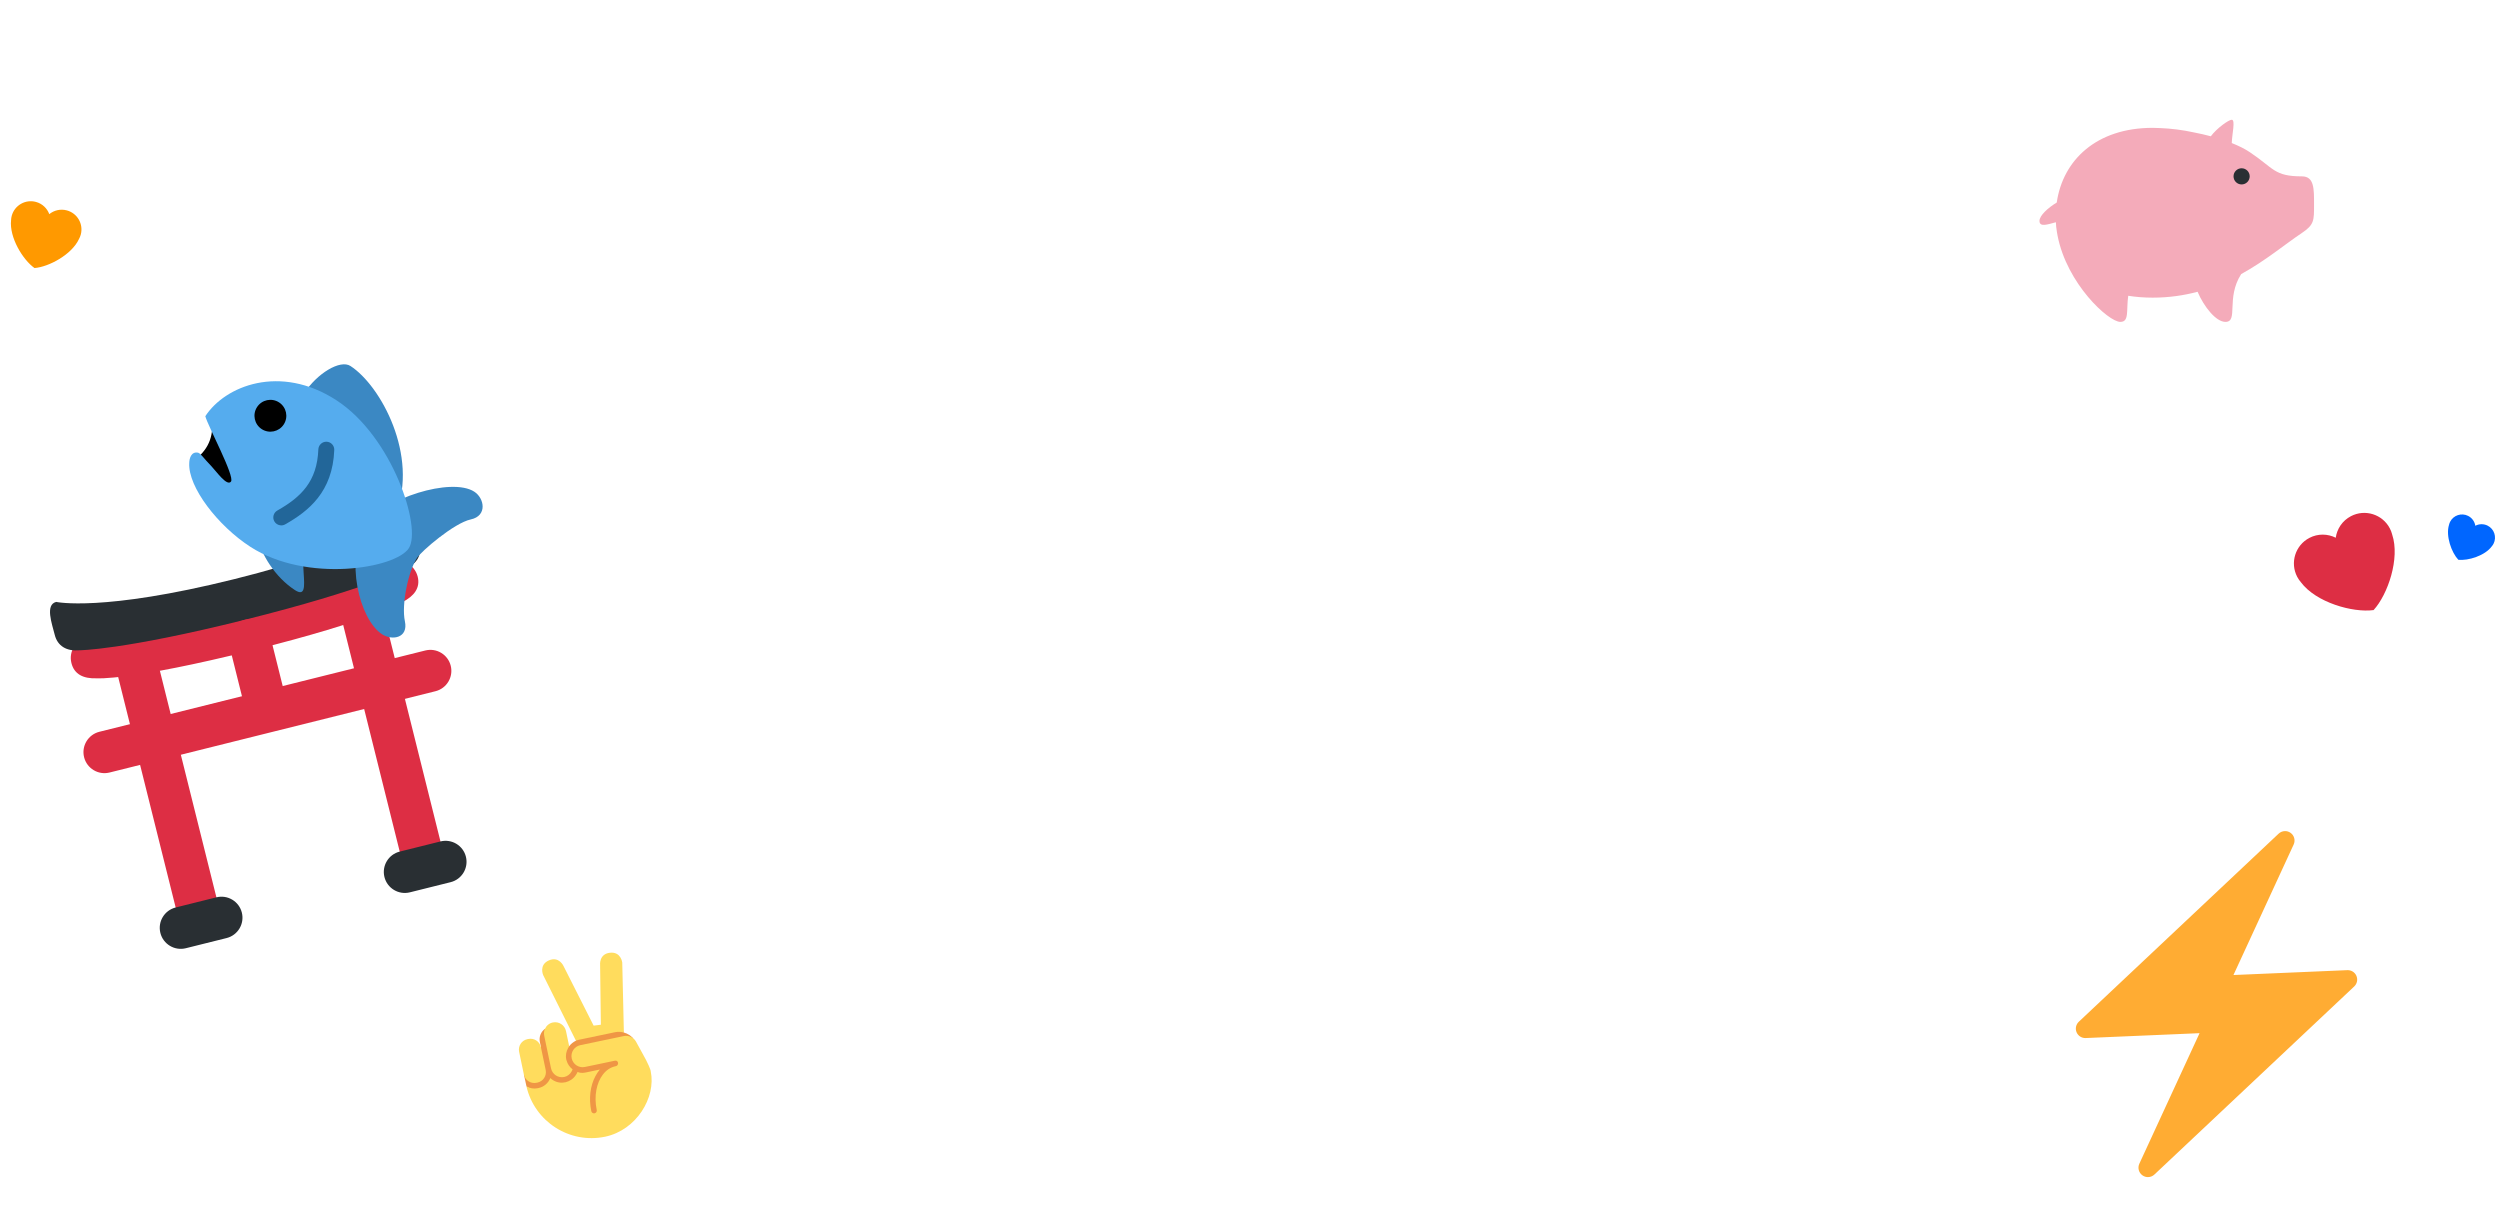 <svg width="1064" height="514" viewBox="0 0 1064 514" fill="none" xmlns="http://www.w3.org/2000/svg">
<path d="M1017.11 224.876C1013.97 218.869 1006.56 216.547 1000.55 219.687C996.904 221.594 994.628 225.077 994.092 228.86C990.68 227.141 986.521 227.024 982.876 228.93C976.869 232.072 974.546 239.486 977.688 245.494C978.133 246.345 978.672 247.113 979.273 247.811C985.69 256.404 1001.3 260.847 1010.2 259.655C1016.25 253.027 1021.51 237.672 1018.11 227.502C1017.88 226.609 1017.56 225.728 1017.11 224.876V224.876Z" fill="#DD2E44"/>
<path d="M34.369 99.876C35.596 95.401 32.962 90.779 28.488 89.553C25.771 88.808 23.007 89.492 20.974 91.139C20.066 88.686 18.036 86.688 15.32 85.944C10.845 84.717 6.223 87.35 4.996 91.826C4.823 92.46 4.735 93.097 4.711 93.726C3.92 101.025 9.671 110.53 14.687 114.082C20.811 113.583 30.606 108.339 33.645 101.657C33.947 101.103 34.195 100.511 34.369 99.876V99.876Z" fill="#FF9900"/>
<path d="M1061.27 231.372C1062.68 228.55 1061.54 225.118 1058.72 223.707C1057 222.851 1055.07 222.94 1053.5 223.769C1053.21 222.013 1052.13 220.411 1050.41 219.555C1047.59 218.144 1044.16 219.287 1042.75 222.11C1042.55 222.509 1042.41 222.922 1042.31 223.339C1040.81 228.102 1043.39 235.203 1046.26 238.237C1050.41 238.716 1057.64 236.517 1060.55 232.463C1060.83 232.134 1061.07 231.772 1061.27 231.372V231.372Z" fill="#0066FF"/>
<g filter="url(#filter0_f)">
<g clip-path="url(#clip0)">
<path d="M67.232 282.204C66.038 277.419 61.186 274.504 56.4 275.697C51.615 276.891 48.7 281.744 49.893 286.529L75.843 390.56C77.036 395.345 81.889 398.26 86.674 397.067C91.46 395.873 94.375 391.021 93.181 386.235L67.232 282.204ZM162.594 258.417C161.4 253.632 156.547 250.717 151.762 251.911C146.976 253.104 144.061 257.957 145.255 262.742L171.204 366.773C172.398 371.559 177.251 374.474 182.036 373.28C186.822 372.086 189.737 367.234 188.543 362.448L162.594 258.417Z" fill="#DD2E44"/>
<path d="M191.835 283.353C193.029 288.139 190.114 292.991 185.329 294.185L46.621 328.784C41.835 329.978 36.983 327.063 35.789 322.278C34.595 317.492 37.51 312.64 42.296 311.446L181.004 276.847C185.789 275.653 190.642 278.568 191.835 283.353ZM177.77 245.423C178.963 250.209 176.243 253.719 171.263 256.255C171.263 256.255 159.34 263.833 107.325 276.808C55.309 289.782 41.224 288.691 41.224 288.691C35.449 288.907 31.586 286.97 30.393 282.185C29.199 277.399 32.114 272.547 36.899 271.353L166.938 238.916C171.723 237.723 176.576 240.638 177.77 245.423Z" fill="#DD2E44"/>
<path d="M178.453 231.44C179.646 236.225 177.539 239.942 172.345 242.172C172.345 242.172 156.087 250.832 104.076 263.805C52.069 276.778 33.654 276.767 33.654 276.767C28.375 277.218 24.491 274.973 23.297 270.188C22.102 265.398 19.128 257.369 23.913 256.175C23.913 256.175 43.41 260.521 99.751 246.467C156.093 232.413 171.269 219.419 171.269 219.419C176.059 218.224 177.258 226.65 178.453 231.44Z" fill="#292F33"/>
<path d="M121.4 296.319C122.594 301.104 119.679 305.957 114.893 307.151C110.108 308.344 105.255 305.429 104.061 300.644L97.574 274.636C96.38 269.851 99.295 264.998 104.081 263.804C108.866 262.611 113.719 265.526 114.913 270.311L121.4 296.319Z" fill="#DD2E44"/>
<path d="M102.932 388.408C104.125 393.193 101.21 398.046 96.425 399.239L79.086 403.564C74.301 404.758 69.448 401.843 68.255 397.057C67.061 392.272 69.976 387.419 74.761 386.226L92.1 381.901C96.885 380.707 101.738 383.622 102.932 388.408ZM198.293 364.621C199.487 369.406 196.572 374.259 191.787 375.452L174.448 379.777C169.663 380.971 164.81 378.056 163.616 373.271C162.423 368.485 165.338 363.632 170.123 362.439L187.462 358.114C192.247 356.92 197.1 359.835 198.293 364.621Z" fill="#292F33"/>
</g>
</g>
<g filter="url(#filter1_f)">
<g clip-path="url(#clip1)">
<path d="M1002.9 415.349C1002.25 413.804 1000.7 412.825 999.026 412.897L950.557 414.972L976.187 359.417C976.993 357.67 976.45 355.598 974.886 354.474C974.13 353.928 973.239 353.68 972.364 353.718C971.429 353.758 970.508 354.127 969.785 354.805L941.384 381.537L884.742 434.853C883.521 436.003 883.139 437.793 883.792 439.337C884.445 440.882 885.987 441.865 887.665 441.793L936.134 439.718L910.504 495.273C909.698 497.02 910.242 499.092 911.806 500.216C912.561 500.762 913.452 501.01 914.327 500.972C915.263 500.932 916.184 500.563 916.907 499.885L945.307 473.153L1001.95 419.837C1003.17 418.687 1003.55 416.897 1002.9 415.349V415.349Z" fill="#FFAC33"/>
</g>
</g>
<g clip-path="url(#clip2)">
<path d="M875.351 86.195C877.948 68.181 892.206 54.41 916.178 54.41C917.13 54.41 918.196 54.45 919.311 54.508C924.118 54.697 928.934 55.314 933.608 56.328C936.042 56.796 938.505 57.358 940.93 57.998C943.449 54.583 948.541 50.969 949.822 50.969C951.486 50.969 949.945 57.05 949.841 60.888C952.701 62.022 955.318 63.299 957.469 64.733C967.794 71.616 967.794 75.058 979.693 75.058C984.997 75.058 984.854 80.446 984.854 87.099C984.854 93.749 984.997 95.608 979.693 99.147C972.598 103.879 964.317 110.886 953.849 116.651C947.274 126.879 952.792 136.999 947.144 136.999C943.159 136.999 938.021 130.616 935.291 124.181C929.48 125.722 923.162 126.681 916.178 126.681C912.466 126.681 909.015 126.392 905.775 125.885C904.891 132.203 906.295 136.999 902.411 136.999C897.357 136.999 879.667 120.769 875.702 100.307C875.507 99.374 875.368 98.415 875.241 97.441C875.202 97.148 875.15 96.856 875.117 96.56C875.049 95.913 875.02 95.247 874.984 94.584C871.585 95.478 868 96.836 868 94.015C868 91.724 871.637 88.441 875.351 86.195Z" fill="#F4ABBA"/>
<path d="M950.589 75.058C950.589 76.956 952.129 78.5 954.03 78.5C955.928 78.5 957.472 76.959 957.472 75.058C957.472 73.157 955.932 71.616 954.03 71.616C952.129 71.616 950.589 73.157 950.589 75.058Z" fill="#292F33"/>
</g>
<g clip-path="url(#clip3)">
<path d="M177.452 237.472C179.292 234.627 193.219 222.599 200.359 221.071C207.493 219.538 206.186 212.062 201.852 209.258C192.163 202.991 163.145 212.074 155.783 223.456C146.58 237.684 152.91 263.67 162.602 269.939C166.936 272.742 173.853 271.55 172.325 264.41C170.792 257.276 173.77 243.163 177.452 237.472Z" fill="#3B88C3"/>
<path d="M129.328 167.533C134.935 158.866 144.803 152.951 149.136 155.754C162.137 164.164 178.167 193.998 168.483 218.473C158.802 242.949 129.328 167.533 129.328 167.533V167.533ZM109.498 228.478C111.029 235.614 116.894 245.559 125.564 251.167C134.232 256.774 124.422 233.522 132.443 231.029C143.463 227.595 109.498 228.478 109.498 228.478Z" fill="#3B88C3"/>
<path d="M83.153 195.554C89.524 190.453 90.936 184.707 90.178 177.561C89.424 170.409 104.7 179.27 105.369 188.925C106.037 198.579 110.064 217.312 100.061 210.596C90.07 203.871 83.153 195.554 83.153 195.554V195.554Z" fill="black"/>
<path d="M87.381 177.144C88.501 181.396 100.003 202.7 98.314 204.949C96.625 207.198 91.991 200.504 89.992 198.44C86.396 194.734 85.672 193.232 84.367 192.679C81.386 192.046 80.58 195.076 80.542 197.082C80.001 207.266 92.694 223.758 106.563 232.729C130.499 248.212 168.389 241.986 173.997 233.316C179.603 224.648 167.032 185.774 143.095 170.291C119.221 154.844 95.819 164.173 87.381 177.144Z" fill="#55ACEE"/>
<path d="M118.762 171.257C121.904 173.289 122.808 177.482 120.772 180.629C118.738 183.774 114.541 184.671 111.4 182.639C108.256 180.605 107.358 176.409 109.39 173.267C111.426 170.12 115.618 169.223 118.762 171.257Z" fill="black"/>
<path d="M117.864 223.065C117.42 222.777 117.037 222.384 116.757 221.893C115.834 220.262 116.408 218.196 118.038 217.273C128.133 211.557 134.966 204.942 135.489 191.255C135.561 189.385 137.133 187.927 139.005 187.996C140.878 188.065 142.33 189.646 142.264 191.513C141.58 209.374 131.322 217.539 121.376 223.169C120.24 223.815 118.888 223.727 117.864 223.065V223.065Z" fill="#226699"/>
</g>
<path d="M267.857 440.493C267.141 440.025 266.345 439.671 265.518 439.442L263.931 436.49L245.315 440.25L245.133 442.931C244.095 443.378 242.906 444.338 242.249 445.273L231.952 437.852C230.233 439.093 229.302 441.264 229.765 443.475L230.231 445.702L222.973 457.31L224.072 462.379L252.445 482.424C252.445 482.424 269.426 441.848 269.499 441.905C269.095 441.447 267.972 440.522 267.857 440.493V440.493Z" fill="#EF9645"/>
<path d="M261.77 439.306L246.501 442.501C246.019 442.602 245.558 442.75 245.122 442.938L244.818 442.328L231.173 414.999C231.173 414.999 229.258 410.661 233.595 408.748C237.931 406.833 239.846 411.169 239.846 411.169L252.648 436.507C253.694 436.347 254.715 436.227 255.727 436.122L255.406 410.732C255.406 410.732 254.875 406.022 259.588 405.489C264.298 404.958 264.829 409.669 264.829 409.669L265.456 436.566L265.523 439.444C264.333 439.124 263.06 439.036 261.77 439.306ZM224.454 442.271L224.844 442.19C227.301 441.676 229.706 443.25 230.22 445.707L232.243 455.373C232.757 457.83 231.185 460.237 228.728 460.751L228.338 460.832C225.881 461.346 223.476 459.772 222.962 457.315L220.939 447.649C220.425 445.192 221.997 442.785 224.454 442.271ZM241.942 445.78L241.842 445.951C240.999 447.409 240.625 449.139 240.997 450.918C241.028 451.064 241.087 451.197 241.129 451.339C241.56 452.89 242.471 454.187 243.679 455.101C243.577 455.435 243.419 455.744 243.25 456.046C242.603 457.191 241.519 458.074 240.134 458.364C237.572 458.9 235.058 457.256 234.522 454.695L231.609 440.774C231.395 439.751 231.54 438.742 231.941 437.857C232.544 436.527 233.738 435.485 235.279 435.163C237.84 434.627 240.354 436.271 240.89 438.832L242.239 445.277C242.124 445.435 242.045 445.616 241.942 445.78V445.78Z" fill="#FFDC5D"/>
<path d="M229.162 463.081C231.538 462.584 233.373 460.926 234.205 458.825C234.579 459.189 235.001 459.496 235.446 459.768C238.737 461.78 242.992 460.718 245.072 457.546C245.351 457.119 245.627 456.691 245.807 456.21L245.799 456.205C246.321 456.374 247.094 456.907 249.414 456.422L255.3 455.19C254.577 456.017 253.96 456.979 253.41 458.007C251.273 462.007 250.49 467.351 251.652 472.905C251.786 473.546 252.415 473.957 253.055 473.823C253.695 473.689 254.106 473.06 253.972 472.42C252.735 466.508 253.872 460.877 256.574 457.345C257.966 455.526 259.764 454.256 261.885 453.812C263.577 453.649 263.364 451.081 261.689 451.432L248.928 454.102C246.367 454.638 243.853 452.994 243.317 450.432C242.781 447.871 244.425 445.357 246.986 444.821L265.547 440.937C267.538 440.521 269.688 441.514 270.673 443.292L274.935 451.081C275.337 451.809 276.955 455.19 276.952 455.965C279.287 467.123 270.819 481.003 257.56 483.778C242.393 486.951 227.541 477.391 224.054 462.373L224.091 462.389C225.502 463.171 227.171 463.498 228.874 463.141L229.162 463.081Z" fill="#FFDC5D"/>
<defs>
<filter id="filter0_f" x="8.489" y="204" width="214.97" height="214.97" filterUnits="userSpaceOnUse" color-interpolation-filters="sRGB">
<feFlood flood-opacity="0" result="BackgroundImageFix"/>
<feBlend mode="normal" in="SourceGraphic" in2="BackgroundImageFix" result="shape"/>
<feGaussianBlur stdDeviation="5" result="effect1_foregroundBlur"/>
</filter>
<filter id="filter1_f" x="858" y="342" width="170.692" height="170.692" filterUnits="userSpaceOnUse" color-interpolation-filters="sRGB">
<feFlood flood-opacity="0" result="BackgroundImageFix"/>
<feBlend mode="normal" in="SourceGraphic" in2="BackgroundImageFix" result="shape"/>
<feGaussianBlur stdDeviation="5" result="effect1_foregroundBlur"/>
</filter>
<clipPath id="clip0">
<rect width="160.828" height="160.828" fill="white" transform="translate(18.489 252.924) rotate(-14.006)"/>
</clipPath>
<clipPath id="clip1">
<rect width="144.637" height="144.637" fill="white" transform="translate(868 358.188) rotate(-2.452)"/>
</clipPath>
<clipPath id="clip2">
<rect width="117" height="117" fill="white" transform="matrix(-1 0 0 1 985 20)"/>
</clipPath>
<clipPath id="clip3">
<rect width="122" height="122" fill="white" transform="translate(130.134 110) rotate(32.896)"/>
</clipPath>
</defs>
</svg>
